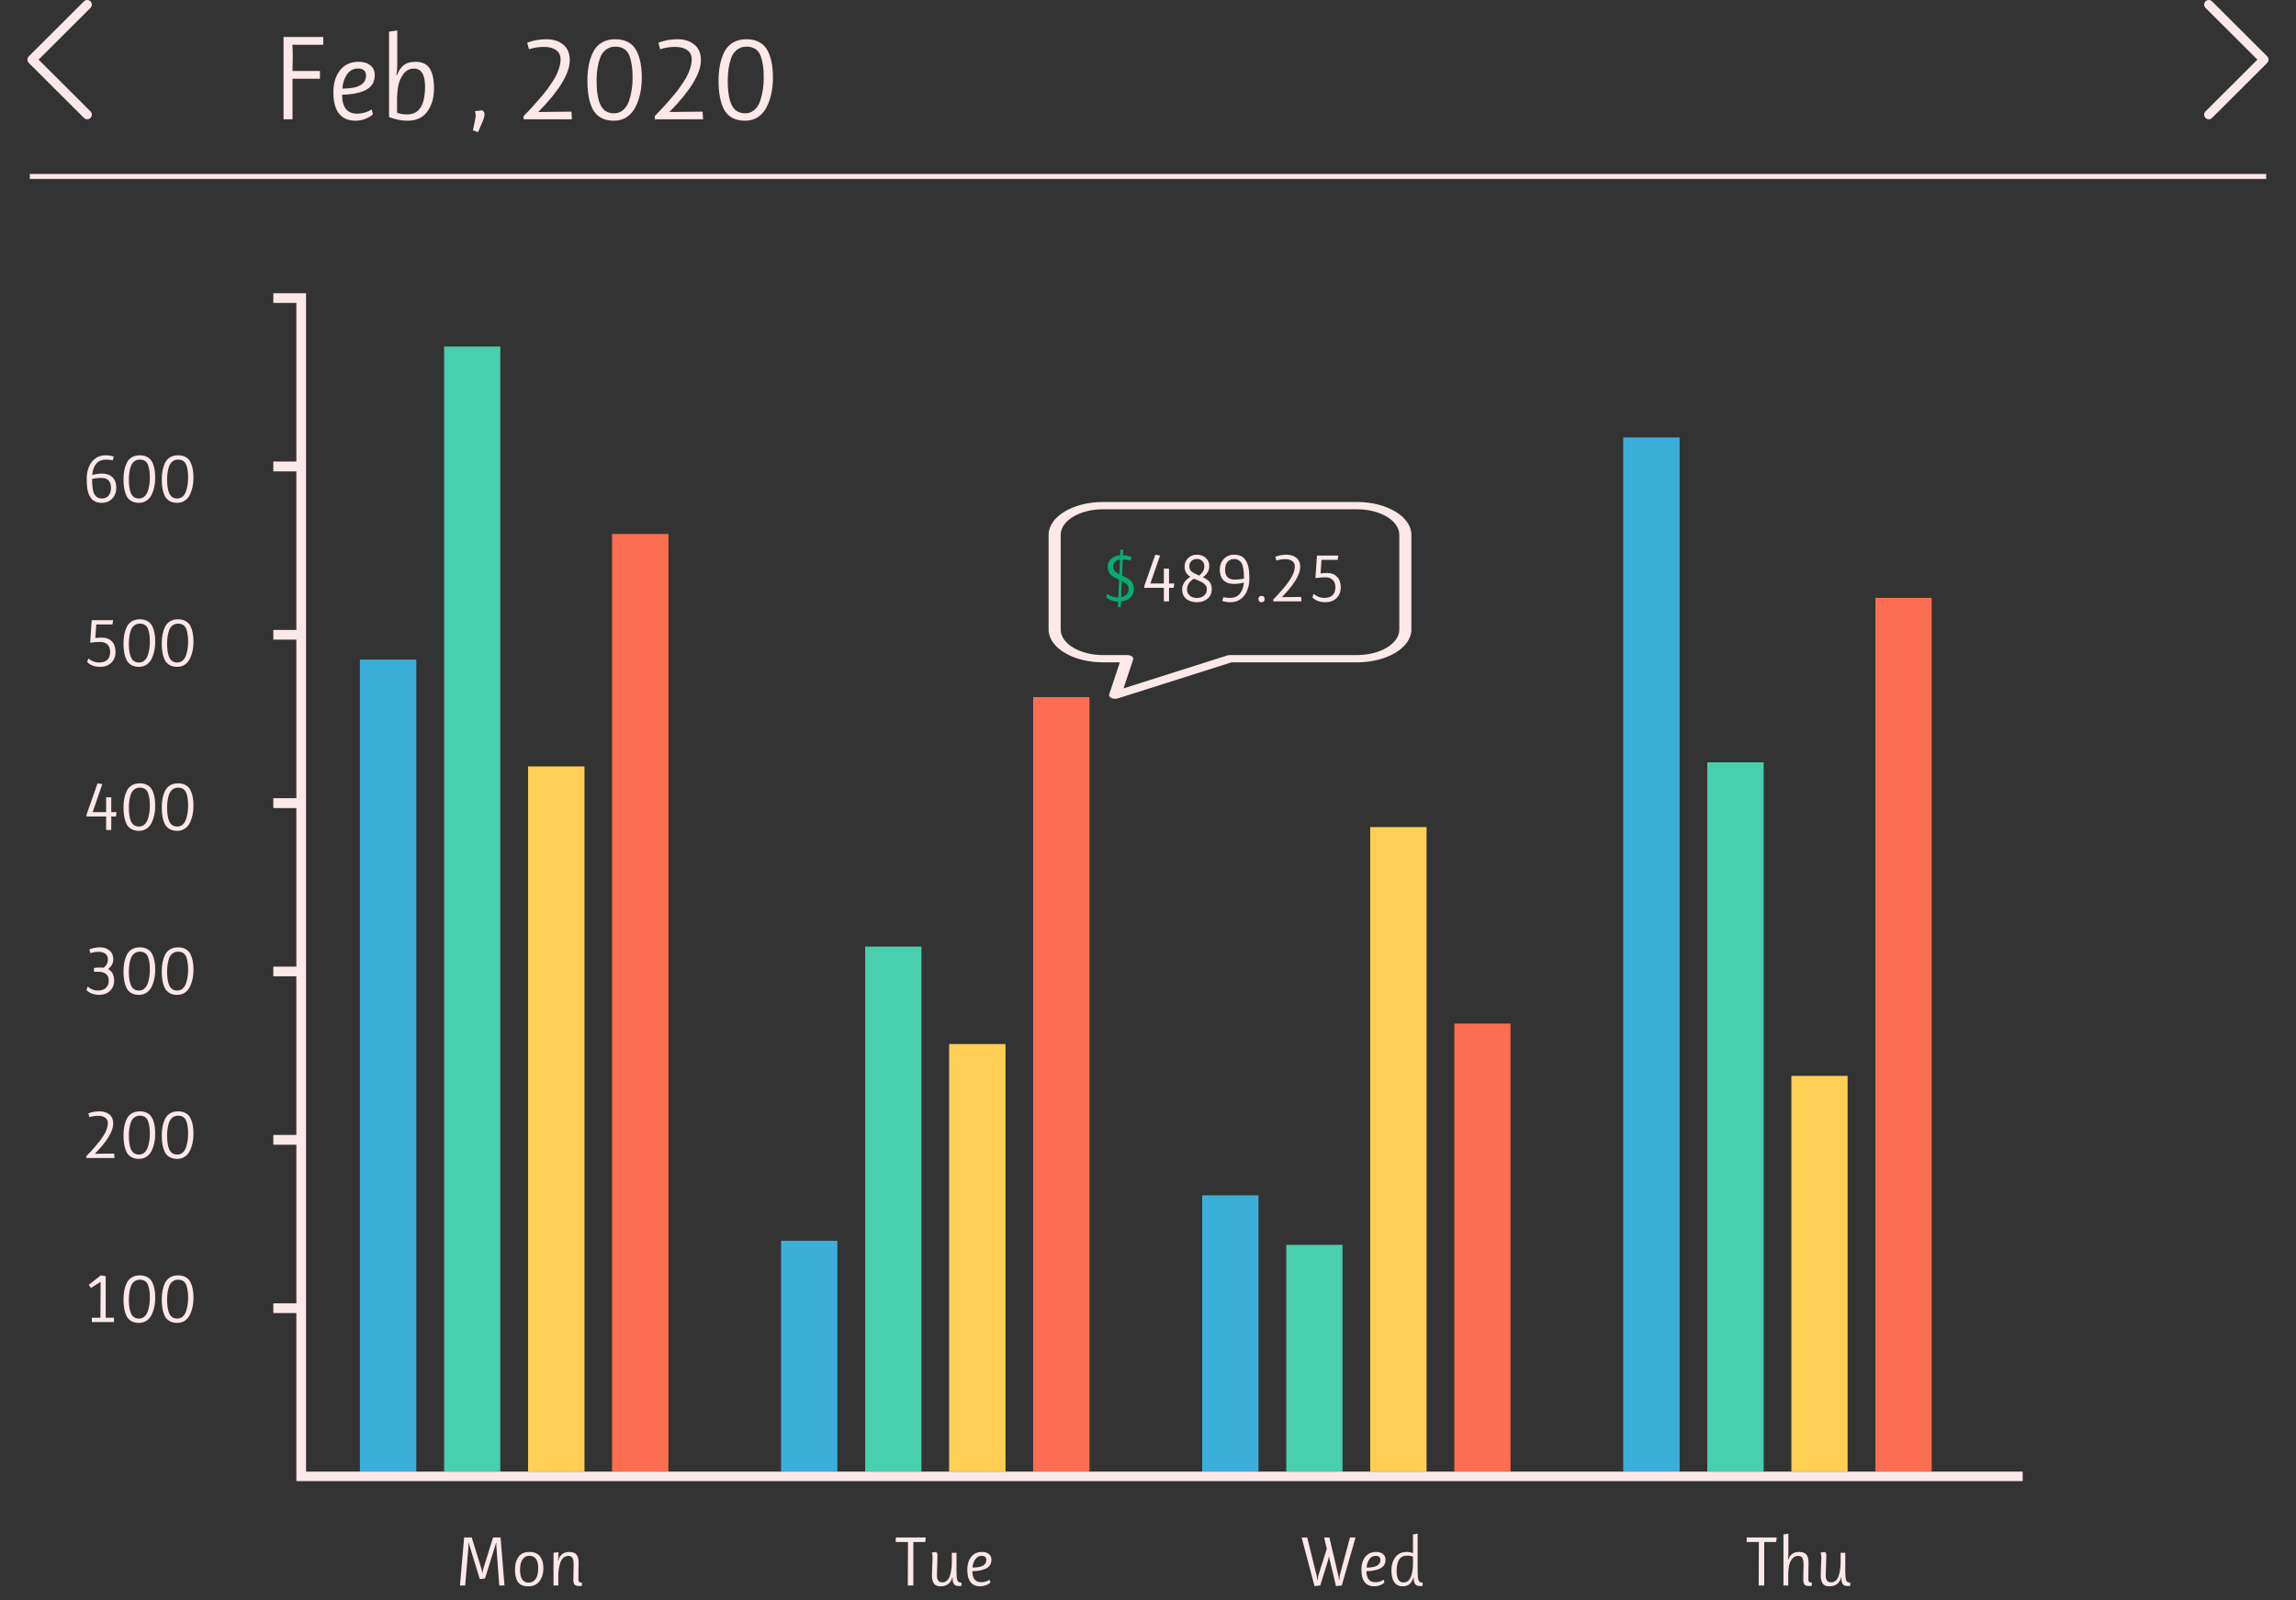 <svg width="462" height="322" viewBox="0 0 462 322" fill="none" xmlns="http://www.w3.org/2000/svg">
<rect x="0" y="0" width="462" height="322" fill="#333333" stroke="none"/>
<path d="M94.206 310.39C94.243 310.427 94.262 310.563 94.262 310.796C94.262 311.02 94.257 311.221 94.248 311.398L93.604 319H92.554L93.394 309.34H94.92L96.88 315.668C96.955 315.911 97.001 316.177 97.02 316.466H97.104C97.113 316.214 97.16 315.948 97.244 315.668L99.218 309.34H100.73L101.514 319H100.464C100.063 313.773 99.862 311.071 99.862 310.894C99.862 310.707 99.881 310.539 99.918 310.39H99.834L97.594 317.586L96.544 317.712L94.29 310.39H94.206ZM106.374 318.426C106.84 318.426 107.223 318.281 107.522 317.992C107.82 317.703 108.021 317.353 108.124 316.942C108.236 316.531 108.292 316.06 108.292 315.528C108.292 313.857 107.699 313.022 106.514 313.022C106.075 313.022 105.711 313.162 105.422 313.442C104.899 313.937 104.638 314.725 104.638 315.808C104.638 317.553 105.216 318.426 106.374 318.426ZM109.342 315.542C109.342 316.569 109.08 317.432 108.558 318.132C108.044 318.823 107.298 319.168 106.318 319.168C105.347 319.168 104.656 318.888 104.246 318.328C103.835 317.759 103.63 316.928 103.63 315.836C103.63 314.744 103.868 313.876 104.344 313.232C104.82 312.579 105.538 312.252 106.5 312.252C107.461 312.252 108.175 312.546 108.642 313.134C109.108 313.713 109.342 314.515 109.342 315.542ZM112.373 312.7C112.373 313.195 112.336 313.61 112.261 313.946H112.345C112.476 313.423 112.728 313.013 113.101 312.714C113.484 312.406 113.946 312.252 114.487 312.252C115.224 312.252 115.733 312.439 116.013 312.812C116.293 313.176 116.433 313.727 116.433 314.464C116.433 314.492 116.424 314.968 116.405 315.892C116.396 316.816 116.391 317.404 116.391 317.656C116.391 317.908 116.419 318.095 116.475 318.216C116.54 318.337 116.741 318.398 117.077 318.398L117.105 319.028C116.974 319.084 116.783 319.112 116.531 319.112C116.083 319.112 115.775 319.009 115.607 318.804C115.448 318.599 115.369 318.272 115.369 317.824C115.369 317.805 115.378 317.301 115.397 316.312C115.416 315.323 115.425 314.809 115.425 314.772C115.425 314.231 115.355 313.811 115.215 313.512C115.075 313.204 114.795 313.05 114.375 313.05C113.964 313.05 113.619 313.181 113.339 313.442C113.068 313.703 112.863 314.044 112.723 314.464C112.471 315.276 112.345 316.139 112.345 317.054V319H111.379V312.42L112.373 312.294V312.7Z" fill="#FDE8E9"/>
<path d="M18.484 266V265.132H20.206L20.248 257.894L18.316 259.14L17.854 258.51L20.29 256.606L21.27 256.774V265.132H22.936V266H18.484ZM30.521 264.516C30.279 265.02 29.938 265.421 29.499 265.72C29.07 266.019 28.557 266.168 27.959 266.168C27.362 266.168 26.849 266.047 26.419 265.804C25.999 265.561 25.677 265.216 25.453 264.768C25.052 263.956 24.851 262.855 24.851 261.464C24.851 260.12 25.075 259 25.523 258.104C25.766 257.628 26.107 257.259 26.545 256.998C26.993 256.737 27.516 256.606 28.113 256.606C28.72 256.606 29.229 256.723 29.639 256.956C30.059 257.18 30.381 257.507 30.605 257.936C31.025 258.739 31.235 259.793 31.235 261.1C31.235 262.407 30.997 263.545 30.521 264.516ZM26.909 264.978C27.199 265.193 27.553 265.3 27.973 265.3C28.393 265.3 28.753 265.169 29.051 264.908C29.359 264.637 29.588 264.283 29.737 263.844C30.017 263.023 30.157 262.108 30.157 261.1C30.157 260.101 30.045 259.28 29.821 258.636C29.551 257.861 28.986 257.474 28.127 257.474C27.698 257.474 27.329 257.595 27.021 257.838C26.713 258.071 26.485 258.393 26.335 258.804C26.065 259.551 25.929 260.437 25.929 261.464C25.929 263.321 26.256 264.493 26.909 264.978ZM38.219 264.516C37.976 265.02 37.635 265.421 37.197 265.72C36.767 266.019 36.254 266.168 35.657 266.168C35.059 266.168 34.546 266.047 34.117 265.804C33.697 265.561 33.375 265.216 33.151 264.768C32.749 263.956 32.549 262.855 32.549 261.464C32.549 260.12 32.773 259 33.221 258.104C33.463 257.628 33.804 257.259 34.243 256.998C34.691 256.737 35.213 256.606 35.811 256.606C36.417 256.606 36.926 256.723 37.337 256.956C37.757 257.18 38.079 257.507 38.303 257.936C38.723 258.739 38.933 259.793 38.933 261.1C38.933 262.407 38.695 263.545 38.219 264.516ZM34.607 264.978C34.896 265.193 35.251 265.3 35.671 265.3C36.091 265.3 36.45 265.169 36.749 264.908C37.057 264.637 37.285 264.283 37.435 263.844C37.715 263.023 37.855 262.108 37.855 261.1C37.855 260.101 37.743 259.28 37.519 258.636C37.248 257.861 36.683 257.474 35.825 257.474C35.395 257.474 35.027 257.595 34.719 257.838C34.411 258.071 34.182 258.393 34.033 258.804C33.762 259.551 33.627 260.437 33.627 261.464C33.627 263.321 33.953 264.493 34.607 264.978Z" fill="#FDE8E9"/>
<path d="M17.364 233V232.622C17.887 232.099 18.437 231.507 19.016 230.844C19.595 230.172 19.959 229.733 20.108 229.528C20.267 229.313 20.467 229.024 20.71 228.66C20.953 228.296 21.13 227.988 21.242 227.736C21.55 227.064 21.704 226.481 21.704 225.986C21.704 225.491 21.527 225.123 21.172 224.88C20.827 224.628 20.351 224.502 19.744 224.502C19.147 224.502 18.563 224.595 17.994 224.782L17.784 224.012C18.484 223.741 19.235 223.606 20.038 223.606C20.841 223.606 21.499 223.816 22.012 224.236C22.525 224.647 22.782 225.258 22.782 226.07C22.782 227.61 21.55 229.635 19.086 232.146L22.978 232.104L23.034 233H17.364ZM30.521 231.516C30.279 232.02 29.938 232.421 29.499 232.72C29.07 233.019 28.557 233.168 27.959 233.168C27.362 233.168 26.849 233.047 26.419 232.804C25.999 232.561 25.677 232.216 25.453 231.768C25.052 230.956 24.851 229.855 24.851 228.464C24.851 227.12 25.075 226 25.523 225.104C25.766 224.628 26.107 224.259 26.545 223.998C26.993 223.737 27.516 223.606 28.113 223.606C28.72 223.606 29.229 223.723 29.639 223.956C30.059 224.18 30.381 224.507 30.605 224.936C31.025 225.739 31.235 226.793 31.235 228.1C31.235 229.407 30.997 230.545 30.521 231.516ZM26.909 231.978C27.199 232.193 27.553 232.3 27.973 232.3C28.393 232.3 28.753 232.169 29.051 231.908C29.359 231.637 29.588 231.283 29.737 230.844C30.017 230.023 30.157 229.108 30.157 228.1C30.157 227.101 30.045 226.28 29.821 225.636C29.551 224.861 28.986 224.474 28.127 224.474C27.698 224.474 27.329 224.595 27.021 224.838C26.713 225.071 26.485 225.393 26.335 225.804C26.065 226.551 25.929 227.437 25.929 228.464C25.929 230.321 26.256 231.493 26.909 231.978ZM38.219 231.516C37.976 232.02 37.635 232.421 37.197 232.72C36.767 233.019 36.254 233.168 35.657 233.168C35.059 233.168 34.546 233.047 34.117 232.804C33.697 232.561 33.375 232.216 33.151 231.768C32.749 230.956 32.549 229.855 32.549 228.464C32.549 227.12 32.773 226 33.221 225.104C33.463 224.628 33.804 224.259 34.243 223.998C34.691 223.737 35.213 223.606 35.811 223.606C36.417 223.606 36.926 223.723 37.337 223.956C37.757 224.18 38.079 224.507 38.303 224.936C38.723 225.739 38.933 226.793 38.933 228.1C38.933 229.407 38.695 230.545 38.219 231.516ZM34.607 231.978C34.896 232.193 35.251 232.3 35.671 232.3C36.091 232.3 36.45 232.169 36.749 231.908C37.057 231.637 37.285 231.283 37.435 230.844C37.715 230.023 37.855 229.108 37.855 228.1C37.855 227.101 37.743 226.28 37.519 225.636C37.248 224.861 36.683 224.474 35.825 224.474C35.395 224.474 35.027 224.595 34.719 224.838C34.411 225.071 34.182 225.393 34.033 225.804C33.762 226.551 33.627 227.437 33.627 228.464C33.627 230.321 33.953 231.493 34.607 231.978Z" fill="#FDE8E9"/>
<path d="M17.63 198.488C18.255 199.029 18.927 199.3 19.646 199.3C20.365 199.3 20.915 199.127 21.298 198.782C21.69 198.427 21.886 197.942 21.886 197.326C21.886 196.71 21.699 196.257 21.326 195.968C20.953 195.669 20.444 195.52 19.8 195.52H18.904V194.75C19.38 194.694 19.767 194.666 20.066 194.666C20.365 194.666 20.626 194.68 20.85 194.708C21.429 194.279 21.718 193.714 21.718 193.014C21.718 192.529 21.545 192.155 21.2 191.894C20.855 191.633 20.402 191.502 19.842 191.502C19.291 191.502 18.741 191.595 18.19 191.782L17.98 191.012C18.68 190.741 19.408 190.606 20.164 190.606C20.92 190.606 21.545 190.821 22.04 191.25C22.544 191.67 22.796 192.258 22.796 193.014C22.796 193.77 22.446 194.428 21.746 194.988C22.558 195.399 22.964 196.169 22.964 197.298C22.964 198.157 22.679 198.852 22.11 199.384C21.55 199.907 20.841 200.168 19.982 200.168C19.506 200.168 19.03 200.089 18.554 199.93C18.087 199.762 17.705 199.524 17.406 199.216L17.63 198.488ZM30.521 198.516C30.279 199.02 29.938 199.421 29.499 199.72C29.07 200.019 28.557 200.168 27.959 200.168C27.362 200.168 26.849 200.047 26.419 199.804C25.999 199.561 25.677 199.216 25.453 198.768C25.052 197.956 24.851 196.855 24.851 195.464C24.851 194.12 25.075 193 25.523 192.104C25.766 191.628 26.107 191.259 26.545 190.998C26.993 190.737 27.516 190.606 28.113 190.606C28.72 190.606 29.229 190.723 29.639 190.956C30.059 191.18 30.381 191.507 30.605 191.936C31.025 192.739 31.235 193.793 31.235 195.1C31.235 196.407 30.997 197.545 30.521 198.516ZM26.909 198.978C27.199 199.193 27.553 199.3 27.973 199.3C28.393 199.3 28.753 199.169 29.051 198.908C29.359 198.637 29.588 198.283 29.737 197.844C30.017 197.023 30.157 196.108 30.157 195.1C30.157 194.101 30.045 193.28 29.821 192.636C29.551 191.861 28.986 191.474 28.127 191.474C27.698 191.474 27.329 191.595 27.021 191.838C26.713 192.071 26.485 192.393 26.335 192.804C26.065 193.551 25.929 194.437 25.929 195.464C25.929 197.321 26.256 198.493 26.909 198.978ZM38.219 198.516C37.976 199.02 37.635 199.421 37.197 199.72C36.767 200.019 36.254 200.168 35.657 200.168C35.059 200.168 34.546 200.047 34.117 199.804C33.697 199.561 33.375 199.216 33.151 198.768C32.749 197.956 32.549 196.855 32.549 195.464C32.549 194.12 32.773 193 33.221 192.104C33.463 191.628 33.804 191.259 34.243 190.998C34.691 190.737 35.213 190.606 35.811 190.606C36.417 190.606 36.926 190.723 37.337 190.956C37.757 191.18 38.079 191.507 38.303 191.936C38.723 192.739 38.933 193.793 38.933 195.1C38.933 196.407 38.695 197.545 38.219 198.516ZM34.607 198.978C34.896 199.193 35.251 199.3 35.671 199.3C36.091 199.3 36.45 199.169 36.749 198.908C37.057 198.637 37.285 198.283 37.435 197.844C37.715 197.023 37.855 196.108 37.855 195.1C37.855 194.101 37.743 193.28 37.519 192.636C37.248 191.861 36.683 191.474 35.825 191.474C35.395 191.474 35.027 191.595 34.719 191.838C34.411 192.071 34.182 192.393 34.033 192.804C33.762 193.551 33.627 194.437 33.627 195.464C33.627 197.321 33.953 198.493 34.607 198.978Z" fill="#FDE8E9"/>
<path d="M17.42 164.27V163.892L19.632 157.606L20.584 157.774L18.638 163.402H21.354V160.42H22.39V163.402H23.454L23.328 164.27H22.39V167H21.354V164.27H17.42ZM30.521 165.516C30.279 166.02 29.938 166.421 29.499 166.72C29.07 167.019 28.557 167.168 27.959 167.168C27.362 167.168 26.849 167.047 26.419 166.804C25.999 166.561 25.677 166.216 25.453 165.768C25.052 164.956 24.851 163.855 24.851 162.464C24.851 161.12 25.075 160 25.523 159.104C25.766 158.628 26.107 158.259 26.545 157.998C26.993 157.737 27.516 157.606 28.113 157.606C28.72 157.606 29.229 157.723 29.639 157.956C30.059 158.18 30.381 158.507 30.605 158.936C31.025 159.739 31.235 160.793 31.235 162.1C31.235 163.407 30.997 164.545 30.521 165.516ZM26.909 165.978C27.199 166.193 27.553 166.3 27.973 166.3C28.393 166.3 28.753 166.169 29.051 165.908C29.359 165.637 29.588 165.283 29.737 164.844C30.017 164.023 30.157 163.108 30.157 162.1C30.157 161.101 30.045 160.28 29.821 159.636C29.551 158.861 28.986 158.474 28.127 158.474C27.698 158.474 27.329 158.595 27.021 158.838C26.713 159.071 26.485 159.393 26.335 159.804C26.065 160.551 25.929 161.437 25.929 162.464C25.929 164.321 26.256 165.493 26.909 165.978ZM38.219 165.516C37.976 166.02 37.635 166.421 37.197 166.72C36.767 167.019 36.254 167.168 35.657 167.168C35.059 167.168 34.546 167.047 34.117 166.804C33.697 166.561 33.375 166.216 33.151 165.768C32.749 164.956 32.549 163.855 32.549 162.464C32.549 161.12 32.773 160 33.221 159.104C33.463 158.628 33.804 158.259 34.243 157.998C34.691 157.737 35.213 157.606 35.811 157.606C36.417 157.606 36.926 157.723 37.337 157.956C37.757 158.18 38.079 158.507 38.303 158.936C38.723 159.739 38.933 160.793 38.933 162.1C38.933 163.407 38.695 164.545 38.219 165.516ZM34.607 165.978C34.896 166.193 35.251 166.3 35.671 166.3C36.091 166.3 36.45 166.169 36.749 165.908C37.057 165.637 37.285 165.283 37.435 164.844C37.715 164.023 37.855 163.108 37.855 162.1C37.855 161.101 37.743 160.28 37.519 159.636C37.248 158.861 36.683 158.474 35.825 158.474C35.395 158.474 35.027 158.595 34.719 158.838C34.411 159.071 34.182 159.393 34.033 159.804C33.762 160.551 33.627 161.437 33.627 162.464C33.627 164.321 33.953 165.493 34.607 165.978Z" fill="#FDE8E9"/>
<path d="M17.77 132.488C18.423 133.029 19.133 133.3 19.898 133.3C21.41 133.3 22.166 132.577 22.166 131.13C22.166 130.486 21.979 129.996 21.606 129.66C21.242 129.324 20.766 129.156 20.178 129.156C19.599 129.156 18.923 129.207 18.148 129.31L18.456 124.774H22.754L22.628 125.642H19.366L19.184 128.372C19.66 128.316 20.099 128.288 20.5 128.288C21.359 128.288 22.031 128.545 22.516 129.058C23.001 129.562 23.244 130.267 23.244 131.172C23.244 132.068 22.959 132.791 22.39 133.342C21.821 133.893 21.083 134.168 20.178 134.168C19.039 134.168 18.162 133.846 17.546 133.202L17.77 132.488ZM30.521 132.516C30.279 133.02 29.938 133.421 29.499 133.72C29.07 134.019 28.557 134.168 27.959 134.168C27.362 134.168 26.849 134.047 26.419 133.804C25.999 133.561 25.677 133.216 25.453 132.768C25.052 131.956 24.851 130.855 24.851 129.464C24.851 128.12 25.075 127 25.523 126.104C25.766 125.628 26.107 125.259 26.545 124.998C26.993 124.737 27.516 124.606 28.113 124.606C28.72 124.606 29.229 124.723 29.639 124.956C30.059 125.18 30.381 125.507 30.605 125.936C31.025 126.739 31.235 127.793 31.235 129.1C31.235 130.407 30.997 131.545 30.521 132.516ZM26.909 132.978C27.199 133.193 27.553 133.3 27.973 133.3C28.393 133.3 28.753 133.169 29.051 132.908C29.359 132.637 29.588 132.283 29.737 131.844C30.017 131.023 30.157 130.108 30.157 129.1C30.157 128.101 30.045 127.28 29.821 126.636C29.551 125.861 28.986 125.474 28.127 125.474C27.698 125.474 27.329 125.595 27.021 125.838C26.713 126.071 26.485 126.393 26.335 126.804C26.065 127.551 25.929 128.437 25.929 129.464C25.929 131.321 26.256 132.493 26.909 132.978ZM38.219 132.516C37.976 133.02 37.635 133.421 37.197 133.72C36.767 134.019 36.254 134.168 35.657 134.168C35.059 134.168 34.546 134.047 34.117 133.804C33.697 133.561 33.375 133.216 33.151 132.768C32.749 131.956 32.549 130.855 32.549 129.464C32.549 128.12 32.773 127 33.221 126.104C33.463 125.628 33.804 125.259 34.243 124.998C34.691 124.737 35.213 124.606 35.811 124.606C36.417 124.606 36.926 124.723 37.337 124.956C37.757 125.18 38.079 125.507 38.303 125.936C38.723 126.739 38.933 127.793 38.933 129.1C38.933 130.407 38.695 131.545 38.219 132.516ZM34.607 132.978C34.896 133.193 35.251 133.3 35.671 133.3C36.091 133.3 36.45 133.169 36.749 132.908C37.057 132.637 37.285 132.283 37.435 131.844C37.715 131.023 37.855 130.108 37.855 129.1C37.855 128.101 37.743 127.28 37.519 126.636C37.248 125.861 36.683 125.474 35.825 125.474C35.395 125.474 35.027 125.595 34.719 125.838C34.411 126.071 34.182 126.393 34.033 126.804C33.762 127.551 33.627 128.437 33.627 129.464C33.627 131.321 33.953 132.493 34.607 132.978Z" fill="#FDE8E9"/>
<path d="M21.368 92.474C20.5 92.474 19.833 92.749 19.366 93.3C18.909 93.841 18.638 94.597 18.554 95.568C19.273 95.381 19.926 95.288 20.514 95.288C21.438 95.288 22.147 95.535 22.642 96.03C23.146 96.525 23.398 97.22 23.398 98.116C23.398 99.012 23.127 99.745 22.586 100.314C22.045 100.883 21.345 101.168 20.486 101.168C19.525 101.168 18.806 100.86 18.33 100.244C17.891 99.693 17.621 98.919 17.518 97.92C17.471 97.491 17.448 96.917 17.448 96.198C17.448 95.479 17.579 94.765 17.84 94.056C18.111 93.337 18.535 92.749 19.114 92.292C19.702 91.835 20.411 91.606 21.242 91.606C21.839 91.606 22.39 91.69 22.894 91.858L22.684 92.614C22.245 92.521 21.807 92.474 21.368 92.474ZM20.486 100.3C21.083 100.3 21.541 100.104 21.858 99.712C22.175 99.32 22.334 98.802 22.334 98.158C22.334 96.823 21.681 96.156 20.374 96.156C19.786 96.156 19.17 96.221 18.526 96.352C18.526 97.845 18.685 98.881 19.002 99.46C19.133 99.693 19.324 99.894 19.576 100.062C19.828 100.221 20.131 100.3 20.486 100.3ZM30.521 99.516C30.279 100.02 29.938 100.421 29.499 100.72C29.07 101.019 28.557 101.168 27.959 101.168C27.362 101.168 26.849 101.047 26.419 100.804C25.999 100.561 25.677 100.216 25.453 99.768C25.052 98.956 24.851 97.855 24.851 96.464C24.851 95.12 25.075 94 25.523 93.104C25.766 92.628 26.107 92.259 26.545 91.998C26.993 91.737 27.516 91.606 28.113 91.606C28.72 91.606 29.229 91.723 29.639 91.956C30.059 92.18 30.381 92.507 30.605 92.936C31.025 93.739 31.235 94.793 31.235 96.1C31.235 97.407 30.997 98.545 30.521 99.516ZM26.909 99.978C27.199 100.193 27.553 100.3 27.973 100.3C28.393 100.3 28.753 100.169 29.051 99.908C29.359 99.637 29.588 99.283 29.737 98.844C30.017 98.023 30.157 97.108 30.157 96.1C30.157 95.101 30.045 94.28 29.821 93.636C29.551 92.861 28.986 92.474 28.127 92.474C27.698 92.474 27.329 92.595 27.021 92.838C26.713 93.071 26.485 93.393 26.335 93.804C26.065 94.551 25.929 95.437 25.929 96.464C25.929 98.321 26.256 99.493 26.909 99.978ZM38.219 99.516C37.976 100.02 37.635 100.421 37.197 100.72C36.767 101.019 36.254 101.168 35.657 101.168C35.059 101.168 34.546 101.047 34.117 100.804C33.697 100.561 33.375 100.216 33.151 99.768C32.749 98.956 32.549 97.855 32.549 96.464C32.549 95.12 32.773 94 33.221 93.104C33.463 92.628 33.804 92.259 34.243 91.998C34.691 91.737 35.213 91.606 35.811 91.606C36.417 91.606 36.926 91.723 37.337 91.956C37.757 92.18 38.079 92.507 38.303 92.936C38.723 93.739 38.933 94.793 38.933 96.1C38.933 97.407 38.695 98.545 38.219 99.516ZM34.607 99.978C34.896 100.193 35.251 100.3 35.671 100.3C36.091 100.3 36.45 100.169 36.749 99.908C37.057 99.637 37.285 99.283 37.435 98.844C37.715 98.023 37.855 97.108 37.855 96.1C37.855 95.101 37.743 94.28 37.519 93.636C37.248 92.861 36.683 92.474 35.825 92.474C35.395 92.474 35.027 92.595 34.719 92.838C34.411 93.071 34.182 93.393 34.033 93.804C33.762 94.551 33.627 95.437 33.627 96.464C33.627 98.321 33.953 99.493 34.607 99.978Z" fill="#FDE8E9"/>
<path d="M58.834 9C58.882 9.864 58.906 10.576 58.906 11.136L58.858 14.28H64.378V15.84H58.858V24H57.058V7.44H65.05V9H58.834ZM73.658 15.192C73.658 14.728 73.514 14.376 73.226 14.136C72.938 13.896 72.554 13.776 72.074 13.776C71.114 13.776 70.362 14.176 69.818 14.976C69.274 15.76 68.962 16.712 68.882 17.832C72.066 17.832 73.658 16.952 73.658 15.192ZM71.594 24.288C68.586 24.288 67.082 22.368 67.082 18.528C67.082 16.768 67.522 15.312 68.402 14.16C69.298 13.008 70.554 12.432 72.17 12.432C73.162 12.432 73.946 12.672 74.522 13.152C75.114 13.616 75.41 14.264 75.41 15.096C75.41 15.912 75.21 16.584 74.81 17.112C74.426 17.624 73.898 18.016 73.226 18.288C71.962 18.8 70.498 19.056 68.834 19.056C68.834 21.6 69.85 22.872 71.882 22.872C72.906 22.872 73.874 22.592 74.786 22.032L75.05 22.968C74.65 23.368 74.122 23.688 73.466 23.928C72.826 24.168 72.202 24.288 71.594 24.288ZM79.889 20.184V22.656C80.353 22.896 81.049 23.016 81.977 23.016C84.345 23.016 85.529 21.144 85.529 17.4C85.529 15 84.777 13.8 83.273 13.8C82.425 13.8 81.729 14.16 81.185 14.88C80.657 15.6 80.305 16.408 80.129 17.304C79.969 18.184 79.889 19.144 79.889 20.184ZM79.937 12.96C79.937 13.808 79.873 14.52 79.745 15.096H79.889C80.241 14.184 80.705 13.512 81.281 13.08C81.857 12.648 82.617 12.432 83.561 12.432C84.953 12.432 85.929 12.888 86.489 13.8C87.049 14.696 87.329 16.048 87.329 17.856C87.329 19.664 86.881 21.192 85.985 22.44C85.105 23.672 83.769 24.288 81.977 24.288C81.353 24.288 80.729 24.224 80.105 24.096C79.497 23.968 78.889 23.784 78.281 23.544V6.384L79.937 6.12V12.96ZM95.618 24C95.681 23.68 95.713 23.4 95.713 23.16C95.713 22.904 95.665 22.64 95.57 22.368L96.962 22.2C97.314 22.328 97.49 22.584 97.49 22.968C97.49 23.336 97.385 23.768 97.177 24.264L96.194 26.592L95.162 26.232L95.618 24ZM105.361 24V23.352C106.257 22.456 107.201 21.44 108.193 20.304C109.185 19.152 109.809 18.4 110.065 18.048C110.337 17.68 110.681 17.184 111.097 16.56C111.513 15.936 111.817 15.408 112.009 14.976C112.537 13.824 112.801 12.824 112.801 11.976C112.801 11.128 112.497 10.496 111.889 10.08C111.297 9.648 110.481 9.432 109.441 9.432C108.417 9.432 107.417 9.592 106.441 9.912L106.081 8.592C107.281 8.128 108.569 7.896 109.945 7.896C111.321 7.896 112.449 8.256 113.329 8.976C114.209 9.68 114.649 10.728 114.649 12.12C114.649 14.76 112.537 18.232 108.313 22.536L114.985 22.464L115.081 24H105.361ZM127.916 21.456C127.5 22.32 126.916 23.008 126.164 23.52C125.428 24.032 124.548 24.288 123.524 24.288C122.5 24.288 121.62 24.08 120.884 23.664C120.164 23.248 119.612 22.656 119.228 21.888C118.54 20.496 118.196 18.608 118.196 16.224C118.196 13.92 118.58 12 119.348 10.464C119.764 9.648 120.348 9.016 121.1 8.568C121.868 8.12 122.764 7.896 123.788 7.896C124.828 7.896 125.7 8.096 126.404 8.496C127.124 8.88 127.676 9.44 128.06 10.176C128.78 11.552 129.14 13.36 129.14 15.6C129.14 17.84 128.732 19.792 127.916 21.456ZM121.724 22.248C122.22 22.616 122.828 22.8 123.548 22.8C124.268 22.8 124.884 22.576 125.396 22.128C125.924 21.664 126.316 21.056 126.572 20.304C127.052 18.896 127.292 17.328 127.292 15.6C127.292 13.888 127.1 12.48 126.716 11.376C126.252 10.048 125.284 9.384 123.812 9.384C123.076 9.384 122.444 9.592 121.916 10.008C121.388 10.408 120.996 10.96 120.74 11.664C120.276 12.944 120.044 14.464 120.044 16.224C120.044 19.408 120.604 21.416 121.724 22.248ZM131.751 24V23.352C132.647 22.456 133.591 21.44 134.583 20.304C135.575 19.152 136.199 18.4 136.455 18.048C136.727 17.68 137.071 17.184 137.487 16.56C137.903 15.936 138.207 15.408 138.399 14.976C138.927 13.824 139.191 12.824 139.191 11.976C139.191 11.128 138.887 10.496 138.279 10.08C137.687 9.648 136.871 9.432 135.831 9.432C134.807 9.432 133.807 9.592 132.831 9.912L132.471 8.592C133.671 8.128 134.959 7.896 136.335 7.896C137.711 7.896 138.839 8.256 139.719 8.976C140.599 9.68 141.039 10.728 141.039 12.12C141.039 14.76 138.927 18.232 134.703 22.536L141.375 22.464L141.471 24H131.751ZM154.307 21.456C153.891 22.32 153.307 23.008 152.555 23.52C151.819 24.032 150.939 24.288 149.915 24.288C148.891 24.288 148.011 24.08 147.275 23.664C146.555 23.248 146.003 22.656 145.619 21.888C144.931 20.496 144.587 18.608 144.587 16.224C144.587 13.92 144.971 12 145.739 10.464C146.155 9.648 146.739 9.016 147.491 8.568C148.259 8.12 149.155 7.896 150.179 7.896C151.219 7.896 152.091 8.096 152.795 8.496C153.515 8.88 154.067 9.44 154.451 10.176C155.171 11.552 155.531 13.36 155.531 15.6C155.531 17.84 155.123 19.792 154.307 21.456ZM148.115 22.248C148.611 22.616 149.219 22.8 149.939 22.8C150.659 22.8 151.275 22.576 151.787 22.128C152.315 21.664 152.707 21.056 152.963 20.304C153.443 18.896 153.683 17.328 153.683 15.6C153.683 13.888 153.491 12.48 153.107 11.376C152.643 10.048 151.675 9.384 150.203 9.384C149.467 9.384 148.835 9.592 148.307 10.008C147.779 10.408 147.387 10.96 147.131 11.664C146.667 12.944 146.435 14.464 146.435 16.224C146.435 19.408 146.995 21.416 148.115 22.248Z" fill="#FDE8E9"/>
<path d="M183.784 310.25V319H182.664L182.706 310.25H180.228L180.27 309.34H186.29L186.178 310.25H183.784ZM187.651 313.386C187.651 312.938 187.595 312.607 187.483 312.392L188.281 312.252C188.439 312.289 188.537 312.383 188.575 312.532C188.621 312.681 188.645 312.835 188.645 312.994C188.645 313.106 188.626 313.75 188.589 314.926C188.551 316.093 188.533 316.741 188.533 316.872C188.533 317.003 188.537 317.152 188.547 317.32C188.565 317.479 188.612 317.647 188.687 317.824C188.817 318.188 189.135 318.37 189.639 318.37C190.012 318.37 190.329 318.239 190.591 317.978C190.861 317.707 191.057 317.353 191.179 316.914C191.412 316.121 191.529 315.253 191.529 314.31V312.42H192.467V316.242C192.467 317.073 192.527 317.647 192.649 317.964C192.77 318.272 193.041 318.426 193.461 318.426L193.489 319.056C193.339 319.093 193.153 319.112 192.929 319.112C192.462 319.112 192.135 318.977 191.949 318.706C191.771 318.426 191.683 318.104 191.683 317.74C191.683 317.637 191.687 317.53 191.697 317.418H191.613C191.463 317.987 191.188 318.421 190.787 318.72C190.395 319.019 189.877 319.168 189.233 319.168C188.598 319.168 188.155 318.972 187.903 318.58C187.651 318.188 187.525 317.651 187.525 316.97C187.525 316.886 187.543 316.284 187.581 315.164C187.627 314.044 187.651 313.451 187.651 313.386ZM198.475 313.862C198.475 313.591 198.391 313.386 198.223 313.246C198.055 313.106 197.831 313.036 197.551 313.036C196.991 313.036 196.553 313.269 196.235 313.736C195.918 314.193 195.736 314.749 195.689 315.402C197.547 315.402 198.475 314.889 198.475 313.862ZM197.271 319.168C195.517 319.168 194.639 318.048 194.639 315.808C194.639 314.781 194.896 313.932 195.409 313.26C195.932 312.588 196.665 312.252 197.607 312.252C198.186 312.252 198.643 312.392 198.979 312.672C199.325 312.943 199.497 313.321 199.497 313.806C199.497 314.282 199.381 314.674 199.147 314.982C198.923 315.281 198.615 315.509 198.223 315.668C197.486 315.967 196.632 316.116 195.661 316.116C195.661 317.6 196.254 318.342 197.439 318.342C198.037 318.342 198.601 318.179 199.133 317.852L199.287 318.398C199.054 318.631 198.746 318.818 198.363 318.958C197.99 319.098 197.626 319.168 197.271 319.168Z" fill="#FDE8E9"/>
<path d="M265.162 317.88C265.162 317.535 265.204 317.222 265.288 316.942L266.982 311.608L266.436 309.34H267.5L269.32 317.082L269.446 317.88H269.53C269.53 317.833 269.53 317.707 269.53 317.502C269.53 317.287 269.562 317.054 269.628 316.802L271.644 309.34H272.764L269.992 319L268.83 319.126L267.416 313.204H267.332C267.341 313.232 267.346 313.302 267.346 313.414C267.346 313.517 267.285 313.769 267.164 314.17L265.652 319L264.504 319.126L261.914 309.34H263.034L264.952 317.082L265.078 317.88H265.162ZM277.772 313.862C277.772 313.591 277.688 313.386 277.52 313.246C277.352 313.106 277.128 313.036 276.848 313.036C276.288 313.036 275.85 313.269 275.532 313.736C275.215 314.193 275.033 314.749 274.986 315.402C276.844 315.402 277.772 314.889 277.772 313.862ZM276.568 319.168C274.814 319.168 273.936 318.048 273.936 315.808C273.936 314.781 274.193 313.932 274.706 313.26C275.229 312.588 275.962 312.252 276.904 312.252C277.483 312.252 277.94 312.392 278.276 312.672C278.622 312.943 278.794 313.321 278.794 313.806C278.794 314.282 278.678 314.674 278.444 314.982C278.22 315.281 277.912 315.509 277.52 315.668C276.783 315.967 275.929 316.116 274.958 316.116C274.958 317.6 275.551 318.342 276.736 318.342C277.334 318.342 277.898 318.179 278.43 317.852L278.584 318.398C278.351 318.631 278.043 318.818 277.66 318.958C277.287 319.098 276.923 319.168 276.568 319.168ZM282.317 319.168C281.505 319.168 280.912 318.888 280.539 318.328C280.166 317.768 279.979 316.975 279.979 315.948C279.979 314.912 280.24 314.039 280.763 313.33C281.295 312.611 282.074 312.252 283.101 312.252C283.502 312.252 283.908 312.336 284.319 312.504V308.738L285.257 308.57V316.242C285.257 317.073 285.318 317.647 285.439 317.964C285.56 318.272 285.831 318.426 286.251 318.426L286.279 319.056C286.158 319.093 285.971 319.112 285.719 319.112C285.252 319.112 284.926 318.972 284.739 318.692C284.562 318.412 284.473 318.09 284.473 317.726C284.473 317.633 284.478 317.53 284.487 317.418H284.403C284.03 318.585 283.334 319.168 282.317 319.168ZM284.319 314.646V313.204C284.048 313.064 283.642 312.994 283.101 312.994C281.72 312.994 281.029 314.035 281.029 316.116C281.029 317.637 281.491 318.398 282.415 318.398C282.779 318.398 283.092 318.281 283.353 318.048C283.624 317.805 283.824 317.488 283.955 317.096C284.198 316.359 284.319 315.542 284.319 314.646Z" fill="#FDE8E9"/>
<path d="M354.998 310.25V319H353.878L353.92 310.25H351.442L351.484 309.34H357.504L357.392 310.25H354.998ZM359.858 312.56C359.858 313.055 359.821 313.47 359.746 313.806H359.83C360.213 312.77 360.927 312.252 361.972 312.252C362.71 312.252 363.218 312.439 363.498 312.812C363.778 313.176 363.918 313.727 363.918 314.464C363.918 314.492 363.909 314.968 363.89 315.892C363.881 316.816 363.876 317.404 363.876 317.656C363.876 317.908 363.904 318.095 363.96 318.216C364.026 318.337 364.226 318.398 364.562 318.398L364.59 319.028C364.46 319.084 364.268 319.112 364.016 319.112C363.568 319.112 363.26 319.009 363.092 318.804C362.934 318.599 362.854 318.272 362.854 317.824C362.854 317.805 362.864 317.301 362.882 316.312C362.901 315.323 362.91 314.809 362.91 314.772C362.91 314.231 362.84 313.811 362.7 313.512C362.56 313.204 362.252 313.05 361.776 313.05C361.3 313.05 360.904 313.26 360.586 313.68C360.278 314.1 360.073 314.571 359.97 315.094C359.877 315.607 359.83 316.167 359.83 316.774V319H358.864V308.738L359.858 308.57V312.56ZM366.493 313.386C366.493 312.938 366.437 312.607 366.325 312.392L367.123 312.252C367.282 312.289 367.38 312.383 367.417 312.532C367.464 312.681 367.487 312.835 367.487 312.994C367.487 313.106 367.469 313.75 367.431 314.926C367.394 316.093 367.375 316.741 367.375 316.872C367.375 317.003 367.38 317.152 367.389 317.32C367.408 317.479 367.455 317.647 367.529 317.824C367.66 318.188 367.977 318.37 368.481 318.37C368.855 318.37 369.172 318.239 369.433 317.978C369.704 317.707 369.9 317.353 370.021 316.914C370.255 316.121 370.371 315.253 370.371 314.31V312.42H371.309V316.242C371.309 317.073 371.37 317.647 371.491 317.964C371.613 318.272 371.883 318.426 372.303 318.426L372.331 319.056C372.182 319.093 371.995 319.112 371.771 319.112C371.305 319.112 370.978 318.977 370.791 318.706C370.614 318.426 370.525 318.104 370.525 317.74C370.525 317.637 370.53 317.53 370.539 317.418H370.455C370.306 317.987 370.031 318.421 369.629 318.72C369.237 319.019 368.719 319.168 368.075 319.168C367.441 319.168 366.997 318.972 366.745 318.58C366.493 318.188 366.367 317.651 366.367 316.97C366.367 316.886 366.386 316.284 366.423 315.164C366.47 314.044 366.493 313.451 366.493 313.386Z" fill="#FDE8E9"/>
<path d="M83.768 132.714H72.423V296.092H83.768V132.714Z" fill="#3BAFDA"/>
<path d="M100.673 69.729H89.363V296.092H100.673V69.729Z" fill="#48CFAD"/>
<path d="M117.607 154.209H106.255V296.091H117.607V154.209Z" fill="#FFCE54"/>
<path d="M134.494 107.439H123.155V296.091H134.494V107.439Z" fill="#FC6E51"/>
<path d="M168.494 249.649H157.172V296.091H168.494V249.649Z" fill="#3BAFDA"/>
<path d="M185.416 190.451H174.089V296.092H185.416V190.451Z" fill="#48CFAD"/>
<path d="M202.327 210.061H190.982V296.092H202.327V210.061Z" fill="#FFCE54"/>
<path d="M219.226 140.257H207.893V296.091H219.226V140.257Z" fill="#FC6E51"/>
<path d="M253.232 240.501H241.905V296.092H253.232V240.501Z" fill="#3BAFDA"/>
<path d="M270.137 250.464H258.821V296.092H270.137V250.464Z" fill="#48CFAD"/>
<path d="M287.054 166.406H275.708V296.092H287.054V166.406Z" fill="#FFCE54"/>
<path d="M303.941 205.947H292.637V296.092H303.941V205.947Z" fill="#FC6E51"/>
<path d="M337.976 88.013H326.625V296.091H337.976V88.013Z" fill="#3BAFDA"/>
<path d="M354.887 153.383H343.542V296.092H354.887V153.383Z" fill="#48CFAD"/>
<path d="M371.774 216.469H360.459V296.091H371.774V216.469Z" fill="#FFCE54"/>
<path d="M388.69 120.291H377.375V296.092H388.69V120.291Z" fill="#FC6E51"/>
<path d="M55 59V60.95H59.631V92.859H55V94.843H59.631V126.746H55V128.69H59.631V160.599H55V162.584H59.631V194.487H55V196.43H59.631V228.351H55V230.319H59.631V262.233H55V264.189H59.631V298H407V296.092H61.583V59H55Z" fill="#FDE8E9"/>
<g clip-path="url(#clip0)">
<path d="M456.207 11.341L445.107 0.271C444.743 -0.091 444.154 -0.09 443.791 0.273C443.428 0.637 443.429 1.226 443.793 1.589L454.233 12L443.792 22.411C443.429 22.774 443.428 23.363 443.791 23.727C443.973 23.909 444.211 24 444.45 24C444.687 24 444.925 23.909 445.107 23.728L456.207 12.659C456.383 12.484 456.481 12.247 456.481 12C456.481 11.753 456.382 11.516 456.207 11.341Z" fill="#FDE8E9"/>
</g>
<g clip-path="url(#clip1)">
<path d="M5.793 12.659L16.893 23.729C17.257 24.091 17.846 24.09 18.209 23.727C18.572 23.363 18.571 22.774 18.207 22.411L7.767 12L18.207 1.589C18.571 1.226 18.572 0.637 18.209 0.274C18.027 0.091 17.789 -8.58272e-06 17.55 -8.58272e-06C17.313 -8.58272e-06 17.075 0.091 16.893 0.272L5.793 11.341C5.617 11.516 5.519 11.753 5.519 12C5.519 12.247 5.618 12.484 5.793 12.659Z" fill="#FDE8E9"/>
</g>
<path d="M273.05 101H221.95C215.905 101.004 211.007 103.957 211 107.6V126.667C211.007 130.31 215.905 133.263 221.95 133.267H225.332L223.191 139.72C223.099 139.997 223.28 140.282 223.656 140.451C224.031 140.62 224.535 140.644 224.95 140.513L247.801 133.267H273.05C279.095 133.263 283.993 130.31 284 126.667V107.6C283.993 103.957 279.095 101.004 273.05 101ZM281.567 126.667C281.561 129.5 277.752 131.797 273.05 131.8H247.5C247.302 131.8 247.108 131.829 246.933 131.884L226.078 138.501L228.009 132.68C228.082 132.464 227.991 132.24 227.759 132.07C227.528 131.899 227.182 131.8 226.817 131.8H221.95C217.248 131.797 213.439 129.5 213.433 126.667V107.6C213.439 104.766 217.248 102.47 221.95 102.467H273.05C277.752 102.47 281.561 104.766 281.567 107.6V126.667Z" fill="#FDE8E9"/>
<path d="M222.891 113.944C222.891 113.347 223.129 112.838 223.605 112.418C224.09 111.989 224.687 111.751 225.397 111.704L225.453 110.57C225.686 110.57 225.873 110.593 226.013 110.64L225.957 111.704C226.582 111.732 227.165 111.853 227.707 112.068L227.497 112.796C226.946 112.628 226.423 112.539 225.929 112.53L225.789 115.806C226.106 115.946 226.335 116.053 226.475 116.128C226.624 116.193 226.829 116.315 227.091 116.492C227.352 116.66 227.543 116.823 227.665 116.982C227.991 117.411 228.155 117.948 228.155 118.592C228.155 119.236 227.912 119.787 227.427 120.244C226.951 120.692 226.325 120.958 225.551 121.042L225.509 122.162H224.949L224.991 121.07C224.095 121.051 223.283 120.762 222.555 120.202L222.779 119.502C223.497 119.978 224.249 120.216 225.033 120.216L225.187 116.66C224.216 116.221 223.605 115.829 223.353 115.484C223.045 115.045 222.891 114.532 222.891 113.944ZM225.593 120.174C226.05 120.09 226.414 119.908 226.685 119.628C226.965 119.339 227.105 118.989 227.105 118.578C227.105 118.158 226.988 117.827 226.755 117.584C226.521 117.341 226.181 117.113 225.733 116.898L225.593 120.174ZM223.969 113.944C223.969 114.607 224.389 115.139 225.229 115.54L225.369 112.572C224.958 112.647 224.622 112.805 224.361 113.048C224.099 113.291 223.969 113.589 223.969 113.944Z" fill="#06AC70"/>
<path d="M230.259 118.27V117.892L232.471 111.606L233.423 111.774L231.477 117.402H234.193V114.42H235.229V117.402H236.293L236.167 118.27H235.229V121H234.193V118.27H230.259ZM238.362 114.014C238.362 113.323 238.6 112.749 239.076 112.292C239.552 111.835 240.136 111.606 240.826 111.606C241.526 111.606 242.119 111.816 242.604 112.236C243.09 112.647 243.332 113.193 243.332 113.874C243.332 114.798 242.894 115.549 242.016 116.128C242.586 116.38 243.029 116.683 243.346 117.038C243.664 117.393 243.822 117.887 243.822 118.522C243.822 119.353 243.538 120.001 242.968 120.468C242.408 120.935 241.694 121.168 240.826 121.168C239.968 121.168 239.258 120.944 238.698 120.496C238.148 120.039 237.872 119.404 237.872 118.592C237.872 118.079 238.026 117.598 238.334 117.15C238.642 116.693 239.044 116.329 239.538 116.058C238.754 115.582 238.362 114.901 238.362 114.014ZM238.852 118.578C238.852 119.11 239.039 119.535 239.412 119.852C239.795 120.16 240.266 120.314 240.826 120.314C241.396 120.314 241.872 120.16 242.254 119.852C242.646 119.544 242.842 119.119 242.842 118.578C242.842 118.214 242.763 117.948 242.604 117.78C242.455 117.603 242.334 117.477 242.24 117.402C242.156 117.318 242.012 117.225 241.806 117.122C241.601 117.019 241.447 116.945 241.344 116.898C240.943 116.711 240.57 116.557 240.224 116.436C239.31 117.015 238.852 117.729 238.852 118.578ZM242.338 113.958C242.338 113.491 242.198 113.127 241.918 112.866C241.648 112.595 241.288 112.46 240.84 112.46C240.392 112.46 240.024 112.6 239.734 112.88C239.454 113.151 239.314 113.51 239.314 113.958C239.314 114.397 239.464 114.742 239.762 114.994C240.07 115.237 240.574 115.507 241.274 115.806C241.984 115.274 242.338 114.658 242.338 113.958ZM247.474 120.3C248.342 120.3 249.004 120.029 249.462 119.488C249.928 118.937 250.204 118.177 250.288 117.206C249.569 117.393 248.916 117.486 248.328 117.486C247.404 117.486 246.69 117.239 246.186 116.744C245.691 116.249 245.444 115.554 245.444 114.658C245.444 113.762 245.714 113.029 246.256 112.46C246.797 111.891 247.497 111.606 248.356 111.606C249.317 111.606 250.036 111.914 250.512 112.53C250.95 113.081 251.221 113.851 251.324 114.84C251.37 115.279 251.394 115.857 251.394 116.576C251.394 117.295 251.258 118.013 250.988 118.732C250.726 119.441 250.302 120.025 249.714 120.482C249.135 120.939 248.43 121.168 247.6 121.168C247.002 121.168 246.452 121.084 245.948 120.916L246.158 120.16C246.606 120.253 247.044 120.3 247.474 120.3ZM248.356 112.474C247.758 112.474 247.301 112.67 246.984 113.062C246.666 113.454 246.508 113.972 246.508 114.616C246.508 115.951 247.161 116.618 248.468 116.618C249.056 116.618 249.672 116.553 250.316 116.422C250.316 114.929 250.157 113.897 249.84 113.328C249.709 113.085 249.518 112.885 249.266 112.726C249.014 112.558 248.71 112.474 248.356 112.474ZM253.225 120.552C253.225 120.113 253.439 119.894 253.869 119.894C254.261 119.894 254.457 120.109 254.457 120.538C254.457 120.958 254.251 121.168 253.841 121.168C253.43 121.168 253.225 120.963 253.225 120.552ZM256.207 121V120.622C256.73 120.099 257.28 119.507 257.859 118.844C258.438 118.172 258.802 117.733 258.951 117.528C259.11 117.313 259.31 117.024 259.553 116.66C259.796 116.296 259.973 115.988 260.085 115.736C260.393 115.064 260.547 114.481 260.547 113.986C260.547 113.491 260.37 113.123 260.015 112.88C259.67 112.628 259.194 112.502 258.587 112.502C257.99 112.502 257.406 112.595 256.837 112.782L256.627 112.012C257.327 111.741 258.078 111.606 258.881 111.606C259.684 111.606 260.342 111.816 260.855 112.236C261.368 112.647 261.625 113.258 261.625 114.07C261.625 115.61 260.393 117.635 257.929 120.146L261.821 120.104L261.877 121H256.207ZM264.31 119.488C264.963 120.029 265.673 120.3 266.438 120.3C267.95 120.3 268.706 119.577 268.706 118.13C268.706 117.486 268.519 116.996 268.146 116.66C267.782 116.324 267.306 116.156 266.718 116.156C266.139 116.156 265.463 116.207 264.688 116.31L264.996 111.774H269.294L269.168 112.642H265.906L265.724 115.372C266.2 115.316 266.639 115.288 267.04 115.288C267.899 115.288 268.571 115.545 269.056 116.058C269.541 116.562 269.784 117.267 269.784 118.172C269.784 119.068 269.499 119.791 268.93 120.342C268.361 120.893 267.623 121.168 266.718 121.168C265.579 121.168 264.702 120.846 264.086 120.202L264.31 119.488Z" fill="#FDE8E9"/>
<line x1="6" y1="35.5" x2="456" y2="35.5" stroke="#FDE8E9"/>
<defs>
<clipPath id="clip0">
<rect width="24" height="24" fill="white" transform="translate(438)"/>
</clipPath>
<clipPath id="clip1">
<rect width="24" height="24" fill="white" transform="translate(24 24) rotate(-180)"/>
</clipPath>
</defs>
</svg>
